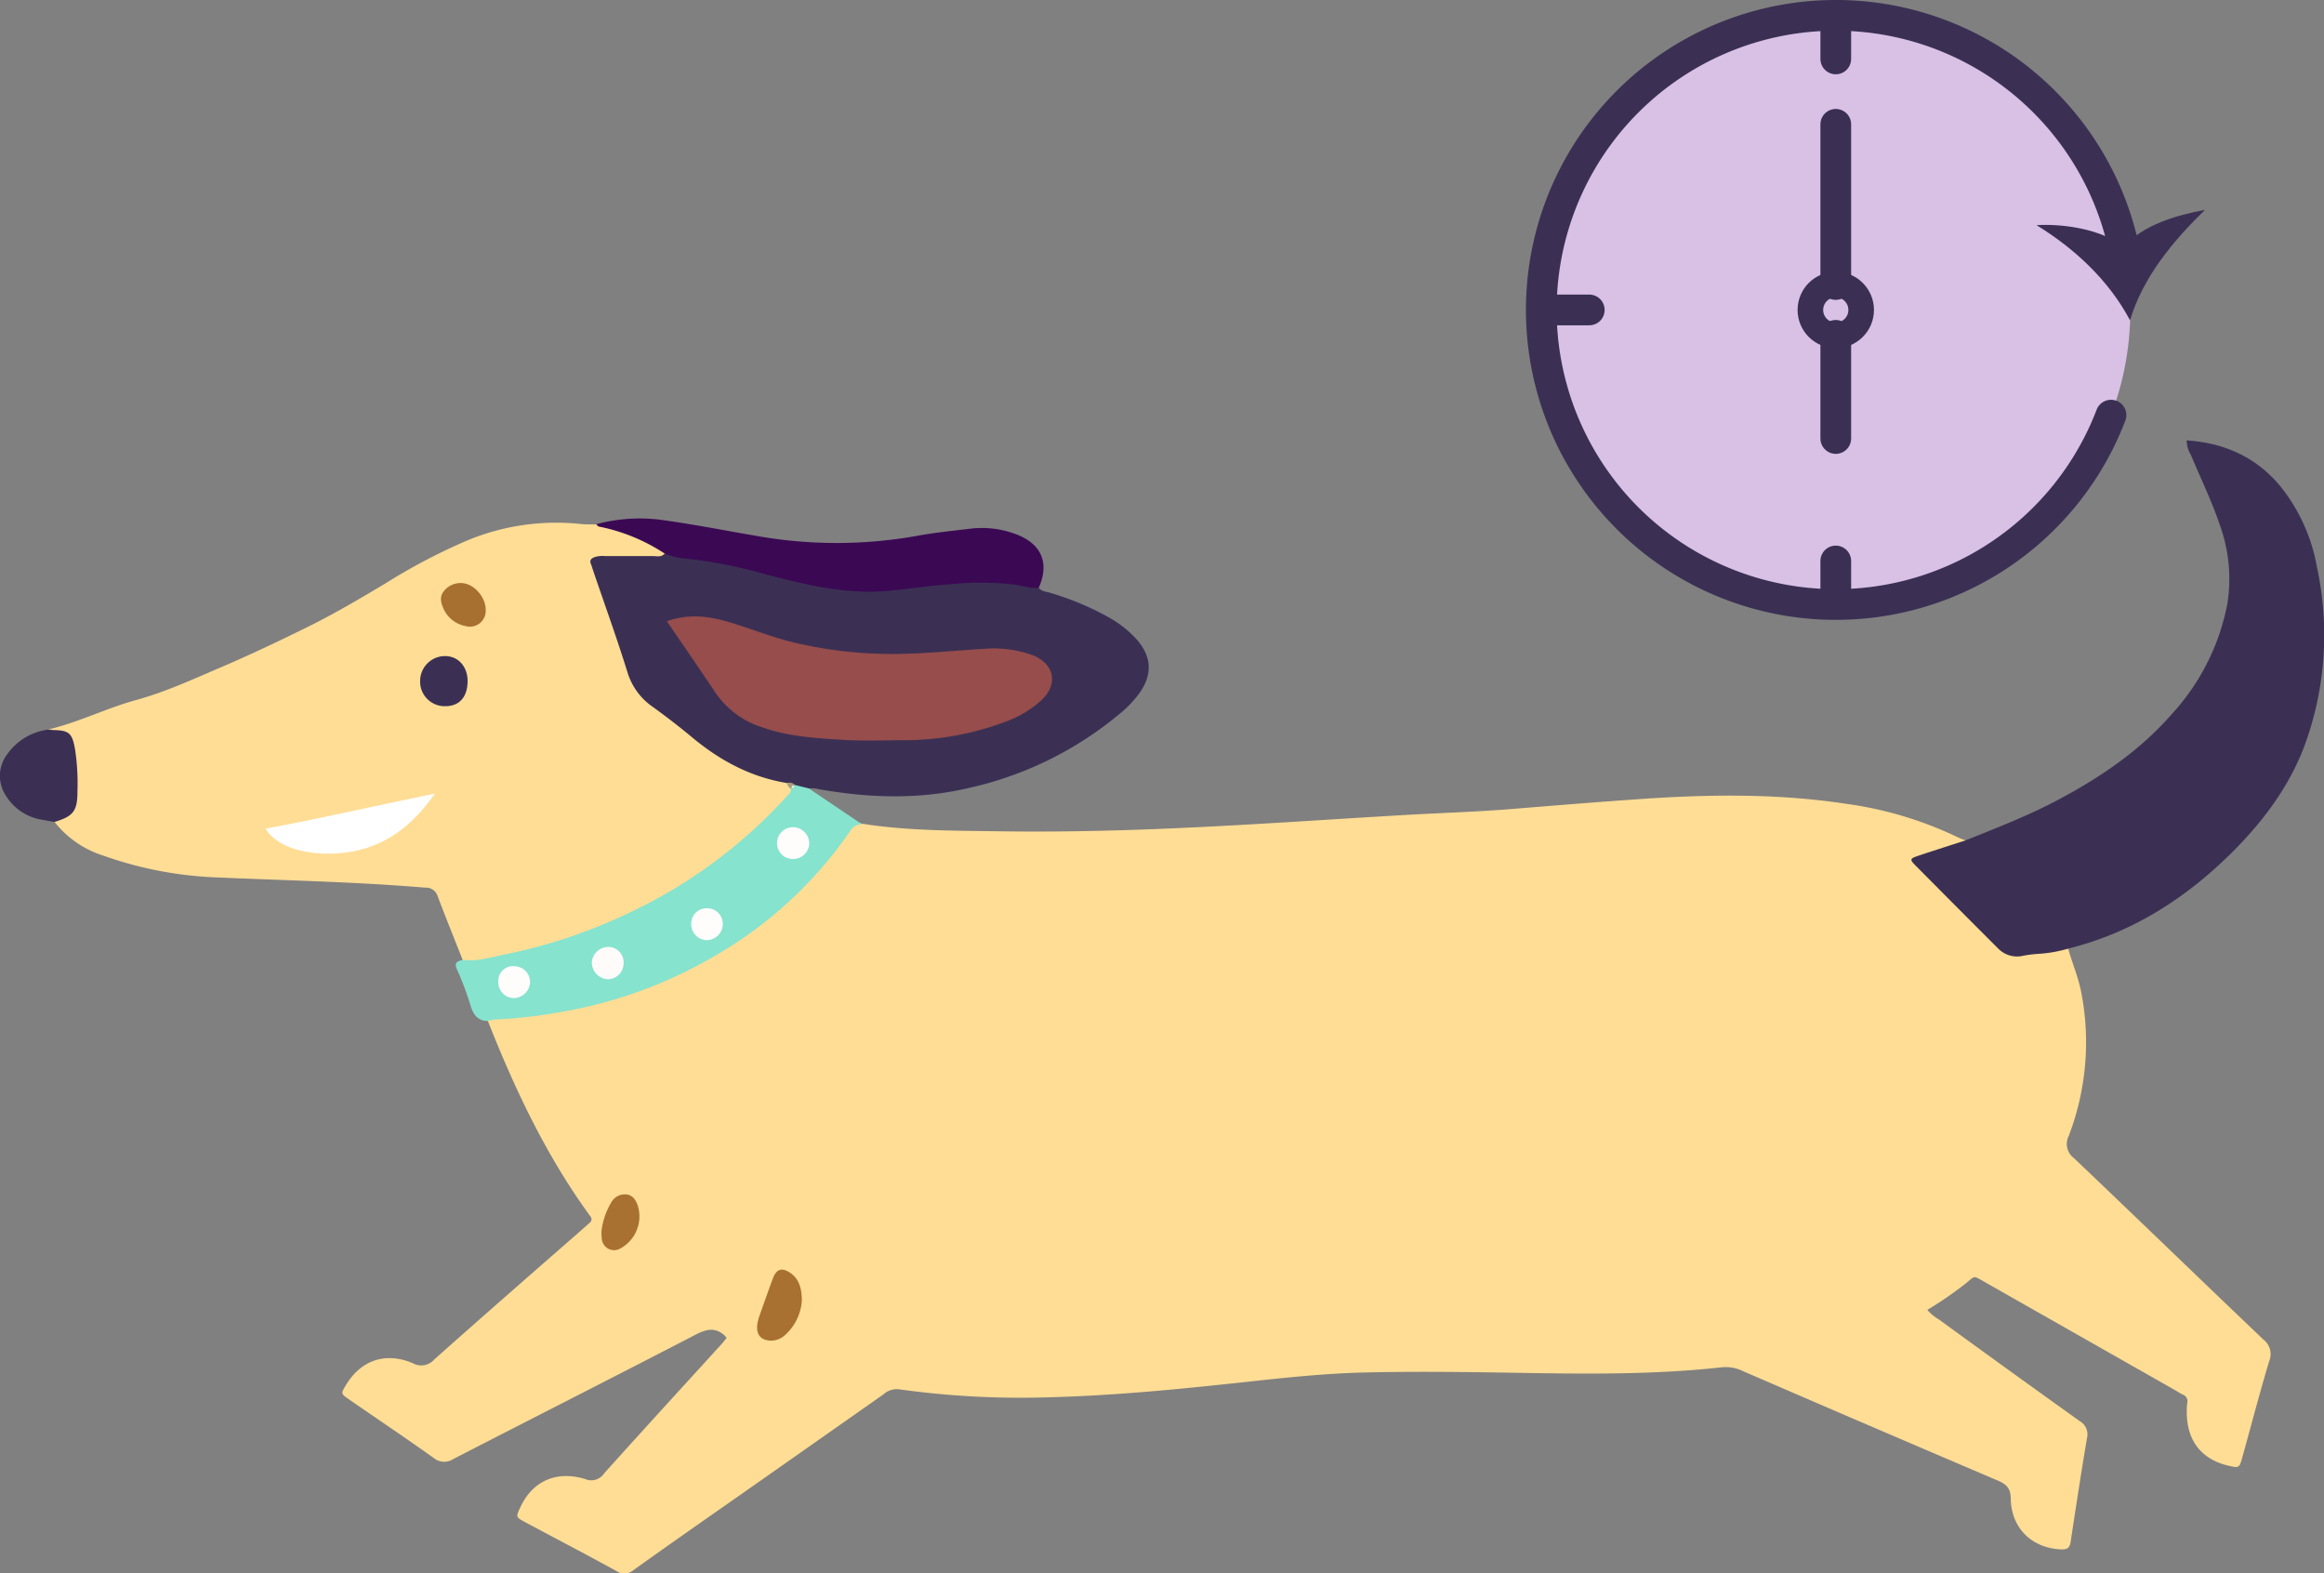 <svg xmlns="http://www.w3.org/2000/svg" viewBox="0 0 453.97 307.3"><rect x="0" y="0" width="453.97" height="307.3" fill="#808080" stroke="none"/><defs><style>.cls-1{fill:#ffdd95;}.cls-2{fill:#3b3054;}.cls-3{fill:#86e3ce;}.cls-4{fill:#3b0954;}.cls-5{fill:#a87031;}.cls-6{fill:#a76f30;}.cls-7{fill:#ab9d80;}.cls-8{fill:#964d4b;}.cls-9{fill:#fffcfc;}.cls-10{fill:#fffbfb;}.cls-11{fill:#f5fbfb;}.cls-12{fill:#fff;}.cls-13{fill:#d8c1e5;}.cls-14,.cls-15{fill:none;stroke:#3b3054;stroke-miterlimit:10;}.cls-14{stroke-linecap:round;stroke-width:6px;}.cls-15{stroke-width:5px;}</style></defs><g id="Layer_2" data-name="Layer 2"><g id="Layer_1-2" data-name="Layer 1"><path class="cls-1" d="M404,185.29c.8,2.88,2,5.64,2.56,8.58a51.16,51.16,0,0,1-2.45,28,3.46,3.46,0,0,0,1.06,4.38c12.35,11.76,24.6,23.62,36.94,35.38a3.58,3.58,0,0,1,1.16,4.22c-1.9,6.31-3.55,12.69-5.31,19-.52,1.84-.64,1.89-2.48,1.48-5.39-1.2-8.32-4.89-8.31-10.47a12,12,0,0,1,.08-1.8,1.36,1.36,0,0,0-.85-1.65,14.78,14.78,0,0,1-1.33-.77L387.85,250.5c-2.53-1.44-1.93-1.37-3.94.25a73.25,73.25,0,0,1-7.42,5.1,8.14,8.14,0,0,0,2.22,1.85q13.73,10,27.5,19.85a3,3,0,0,1,1.46,3.36c-1.14,6.75-2.17,13.52-3.2,20.29-.18,1.22-.75,1.48-1.9,1.43-5.61-.25-9.66-4.07-9.79-9.86,0-2.15-.91-2.89-2.65-3.63q-24.9-10.61-49.74-21.36a7.62,7.62,0,0,0-4-.72c-13.41,1.49-26.86,1.31-40.31,1.08-9.94-.16-19.88-.29-29.82-.05-7.63.19-15.21,1-22.79,1.83-12.78,1.38-25.56,2.67-38.43,3a171.8,171.8,0,0,1-29.47-1.56,3.84,3.84,0,0,0-3,1l-27.34,19.19c-7.15,5-14.32,10-21.43,15.09a2.75,2.75,0,0,1-3.41.21c-5.92-3.26-11.92-6.38-17.88-9.57-1.75-.94-1.73-1-.94-2.72,2.35-5.2,7-7.39,12.73-5.67A3,3,0,0,0,118,287.8c7.62-8.48,15.32-16.89,23-25.32.34-.37.63-.78.93-1.15a4.14,4.14,0,0,0-.36-.46c-1.88-1.69-3.62-1.26-5.74-.15-15.72,8.15-31.52,16.15-47.27,24.26a3.24,3.24,0,0,1-3.91-.25c-5.43-3.88-11-7.6-16.48-11.4-1.61-1.11-1.6-1.13-.6-2.78,2.93-4.86,7.69-6.54,13.05-4.29a3.37,3.37,0,0,0,4.22-.73c9.48-8.43,19-16.76,28.58-25.12l1.73-1.54a.86.86,0,0,0,.14-1.33c-.36-.48-.71-1-1.05-1.46-8-11.33-13.86-23.78-18.93-36.64.58-1.21,1.73-.89,2.7-1,18.46-1.37,35.32-7.08,50.14-18.38a79.62,79.62,0,0,0,16.73-17.26c.84-1.18,1.66-2.51,3.5-1.91,8.84,1.4,17.75,1.35,26.66,1.48,13.8.21,27.58-.21,41.35-.92,12.92-.66,25.83-1.56,38.74-2.3,6.84-.39,13.7-.59,20.53-1.16,7.85-.64,15.71-1.28,23.57-1.83,13.78-1,27.56-1.25,41.28.83a73.07,73.07,0,0,1,22,6.59,13.68,13.68,0,0,0,1.43.56c.06,1-.81.95-1.4,1.15-2.1.71-4.23,1.34-6.36,2-1.53.47-1.77,1.14-.57,2.27,1,.94,1.94,1.93,2.9,2.9,3.81,3.81,7.64,7.59,11.42,11.43a6.61,6.61,0,0,0,6,2C398.63,185.62,401.29,184.7,404,185.29Z"/><path class="cls-1" d="M90.37,187.48c-1.63-4.13-3.3-8.25-4.87-12.41a2.38,2.38,0,0,0-2.45-1.69c-13.57-1.14-27.17-1.4-40.77-2a74.32,74.32,0,0,1-22.08-4.25,19.56,19.56,0,0,1-9.55-6.6c1.28-1.49,3.57-2.12,3.71-4.58.21-3.77.26-7.51-.91-11.15a2.26,2.26,0,0,0-1.91-1.51c-.74-.15-1.56-.11-2.09-.81,5.88-1.38,11.29-4.14,17.12-5.74s11.22-4.11,16.72-6.46,11.07-5,16.5-7.67,10.54-5.68,15.67-8.76a116.22,116.22,0,0,1,15.15-8,45.22,45.22,0,0,1,22.82-3.5c1,.11,2,.06,3.08.08,5,.59,9.77,2,13.5,5.71-.5,1.45-1.77,1.11-2.8,1.13-2.91.08-5.82,0-8.73,0-1.78,0-2.54.48-1.89,2.44,2.37,7.06,5,14,7.27,21.12a9.15,9.15,0,0,0,3.55,4.29c4.25,3.19,8.41,6.48,12.67,9.66a31.78,31.78,0,0,0,10.47,4.73,16.91,16.91,0,0,1,2.93.93,2.83,2.83,0,0,1,1.32,1.49c.24,1.2-.57,1.9-1.26,2.64-16.39,17.67-36.77,27.7-60.4,31.49C92.17,188.22,91.09,188.64,90.37,187.48Z"/><path class="cls-2" d="M404,185.29a26.31,26.31,0,0,1-5.5,1,24.44,24.44,0,0,0-3.28.39,5.14,5.14,0,0,1-4.93-1.44q-8-8-15.93-16c-1.42-1.42-1.39-1.51.66-2.19,3-1,5.94-1.93,8.91-2.89,5.94-2.4,11.92-4.69,17.61-7.68,8.48-4.45,16.33-9.72,22.7-17A44.14,44.14,0,0,0,435.08,118a30.92,30.92,0,0,0-1.45-15.43c-1.58-4.72-3.78-9.17-5.68-13.76a5.32,5.32,0,0,1-.8-2.79c7.16.48,13.26,3.1,18,8.6a34.71,34.71,0,0,1,7.44,16.15,62.62,62.62,0,0,1-2.25,34.41c-3.1,8.52-8.49,15.6-14.92,21.89C426.49,175.78,416.25,182.25,404,185.29Z"/><path class="cls-2" d="M153.69,152.94c-7.12-1.17-13.19-4.46-18.65-9.05q-3.63-3-7.49-5.79a12.68,12.68,0,0,1-5-6.85c-2.05-6.6-4.41-13.11-6.64-19.66-.17-.48-.3-1-.49-1.46-.31-.77.14-1.07.75-1.32a5.18,5.18,0,0,1,2-.2c3.09,0,6.17,0,9.25,0,.82,0,1.74.3,2.41-.48,2.34-.55,4.58.26,6.83.56a121.92,121.92,0,0,1,16.54,3.7,63.56,63.56,0,0,0,27.71,1.49c6.17-1,12.42-1.48,18.66-.24,1.16.23,2.41.25,3.33,1.17.58.76,1.51.73,2.29,1a55.42,55.42,0,0,1,11.33,4.74,21.36,21.36,0,0,1,5.61,4.44c2.84,3.32,3,6.74.5,10.33a21.8,21.8,0,0,1-3.89,4.08,69.36,69.36,0,0,1-29.4,14.49c-9.74,2.31-19.54,2-29.33.27a6.3,6.3,0,0,0-2-.17c-1,.68-1.85.08-2.76-.17C154.72,153.51,154.21,153.22,153.69,152.94Z"/><path class="cls-3" d="M155.35,153.34,158,154l10.38,7a2.64,2.64,0,0,0-2.31,1.32,81.13,81.13,0,0,1-26.59,24.48A88.58,88.58,0,0,1,110,197.59a95.29,95.29,0,0,1-13.48,1.56,6.09,6.09,0,0,0-1.23.29c-2-.07-2.82-1.22-3.36-3a62.41,62.41,0,0,0-2.68-7.13c-.63-1.4.21-1.54,1.1-1.83,2.77.38,5.41-.46,8-1a104.75,104.75,0,0,0,25.64-8.71A97.88,97.88,0,0,0,154,155.21a1.65,1.65,0,0,0,.53-1.12,2.51,2.51,0,0,0,0-.27.9.9,0,0,1,.34-.43A1.38,1.38,0,0,1,155.35,153.34Z"/><path class="cls-4" d="M202.92,114.79c-1.65.23-3.22-.39-4.81-.61a59.16,59.16,0,0,0-12.48-.06c-4,.27-7.95.91-11.94,1.28-8.34.77-16.21-1.14-24.12-3.21a90.87,90.87,0,0,0-15.77-3.09,13.25,13.25,0,0,1-4-1,36.18,36.18,0,0,0-12.77-5.24c-.21,0-.38-.3-.57-.46a32.61,32.61,0,0,1,13.72-.71c5.92.83,11.78,2,17.68,3a89.24,89.24,0,0,0,31.14,0c3.52-.66,7.1-1,10.67-1.44a18.82,18.82,0,0,1,9.06,1.2C203.51,106.35,205,110.05,202.92,114.79Z"/><path class="cls-2" d="M9.45,142.51c.34,0,.68.08,1,.09,3.12.05,3.67.68,4.22,3.81a44.43,44.43,0,0,1,.46,8.14c0,3.88-.79,4.89-4.5,6-.84-.15-1.68-.31-2.52-.45a10.16,10.16,0,0,1-7-4.74,7,7,0,0,1,.39-8.16A11.54,11.54,0,0,1,9.45,142.51Z"/><path class="cls-5" d="M156.64,253.86a9.9,9.9,0,0,1-3.19,6.82,4.06,4.06,0,0,1-2.75,1.18c-2,0-3-1.11-2.78-3.06a9.68,9.68,0,0,1,.51-2c.82-2.32,1.64-4.65,2.51-7,.73-2,1.82-2.29,3.51-1.12S156.58,251.73,156.64,253.86Z"/><path class="cls-5" d="M117.49,240.49a14.21,14.21,0,0,1,2-5.77,3,3,0,0,1,2.8-1.42c1.2.07,1.89,1,2.28,2.15a7.11,7.11,0,0,1-3.7,8.56,2.41,2.41,0,0,1-3.28-1.79A10.45,10.45,0,0,1,117.49,240.49Z"/><path class="cls-2" d="M91.34,133c0,3.17-1.63,5-4.51,4.94a4.8,4.8,0,0,1-4.76-5A4.86,4.86,0,0,1,87,128.15C89.51,128.18,91.33,130.19,91.34,133Z"/><path class="cls-6" d="M94.88,119.21a3.09,3.09,0,0,1-4,3.06,5.89,5.89,0,0,1-4.24-3.36c-.49-1.15-.83-2.25,0-3.36a4.14,4.14,0,0,1,3.56-1.66C92.66,114,94.94,116.74,94.88,119.21Z"/><path class="cls-7" d="M153.69,152.94a1.72,1.72,0,0,1,1.66.4.25.25,0,0,1-.23.13.9.9,0,0,0-.5.4l-.11.22A2,2,0,0,1,153.69,152.94Z"/><path class="cls-8" d="M130.27,121.34c4.85-1.71,9.16-.8,13.44.57,3.9,1.24,7.72,2.74,11.73,3.67A82.87,82.87,0,0,0,176,127.72c5.47-.12,10.9-.67,16.36-1a22.54,22.54,0,0,1,9.32,1.24c4.31,1.68,5.12,5.72,1.7,8.85a20.81,20.81,0,0,1-6.78,4.09,56.3,56.3,0,0,1-19.79,3.68c-4.11,0-8.24.18-12.34-.08-5.18-.33-10.39-.63-15.38-2.37a17.56,17.56,0,0,1-9.34-6.83C136.72,130.73,133.56,126.18,130.27,121.34Z"/><path class="cls-9" d="M100.49,188.73a3.11,3.11,0,0,1,3.06,3.1,3.26,3.26,0,0,1-3.11,3.12,3.09,3.09,0,0,1-3.1-3.31A2.86,2.86,0,0,1,100.49,188.73Z"/><path class="cls-9" d="M155,167.78a3.08,3.08,0,0,1-3.21-2.95,3.11,3.11,0,0,1,2.92-3.25,3.2,3.2,0,0,1,3.37,3.09A3.14,3.14,0,0,1,155,167.78Z"/><path class="cls-9" d="M138,177.41a3.05,3.05,0,0,1,3.19,2.94,3.19,3.19,0,0,1-3.17,3.29,3.12,3.12,0,0,1-3-3.14A3,3,0,0,1,138,177.41Z"/><path class="cls-10" d="M121.81,188.15a3.11,3.11,0,0,1-3,3.12,3.29,3.29,0,0,1-3.2-3.31,3.24,3.24,0,0,1,3.25-3A3,3,0,0,1,121.81,188.15Z"/><path class="cls-11" d="M154.62,153.87c0-.37.23-.4.5-.4C155.1,153.79,154.93,153.91,154.62,153.87Z"/><path class="cls-12" d="M51.87,161.85c10.93-2,21.67-4.52,33.07-6.84C80.08,162.06,74,166.14,66,166.68,59.17,167.14,53.78,165.14,51.87,161.85Z"/><circle class="cls-13" cx="358.6" cy="60.54" r="57.54"/><path class="cls-14" d="M415.12,49.67a57.54,57.54,0,1,0-2.76,31.42"/><path class="cls-2" d="M414.81,48.23c-4.12-3.44-11.77-4.57-17-4.25,7.44,4.56,14.12,10.75,18.27,18.59,2.52-8.45,8.38-15.47,14.63-21.57C425.22,42,418.6,43.92,414.81,48.23Z"/><circle class="cls-15" cx="358.6" cy="60.54" r="4.96"/><line class="cls-14" x1="358.6" y1="55.57" x2="358.6" y2="24.28"/><line class="cls-14" x1="358.6" y1="65.5" x2="358.6" y2="85.65"/><line class="cls-14" x1="358.6" y1="4.1" x2="358.6" y2="11.51"/><line class="cls-14" x1="310.45" y1="60.54" x2="303.04" y2="60.54"/><line class="cls-14" x1="358.6" y1="109.57" x2="358.6" y2="116.97"/></g></g></svg>